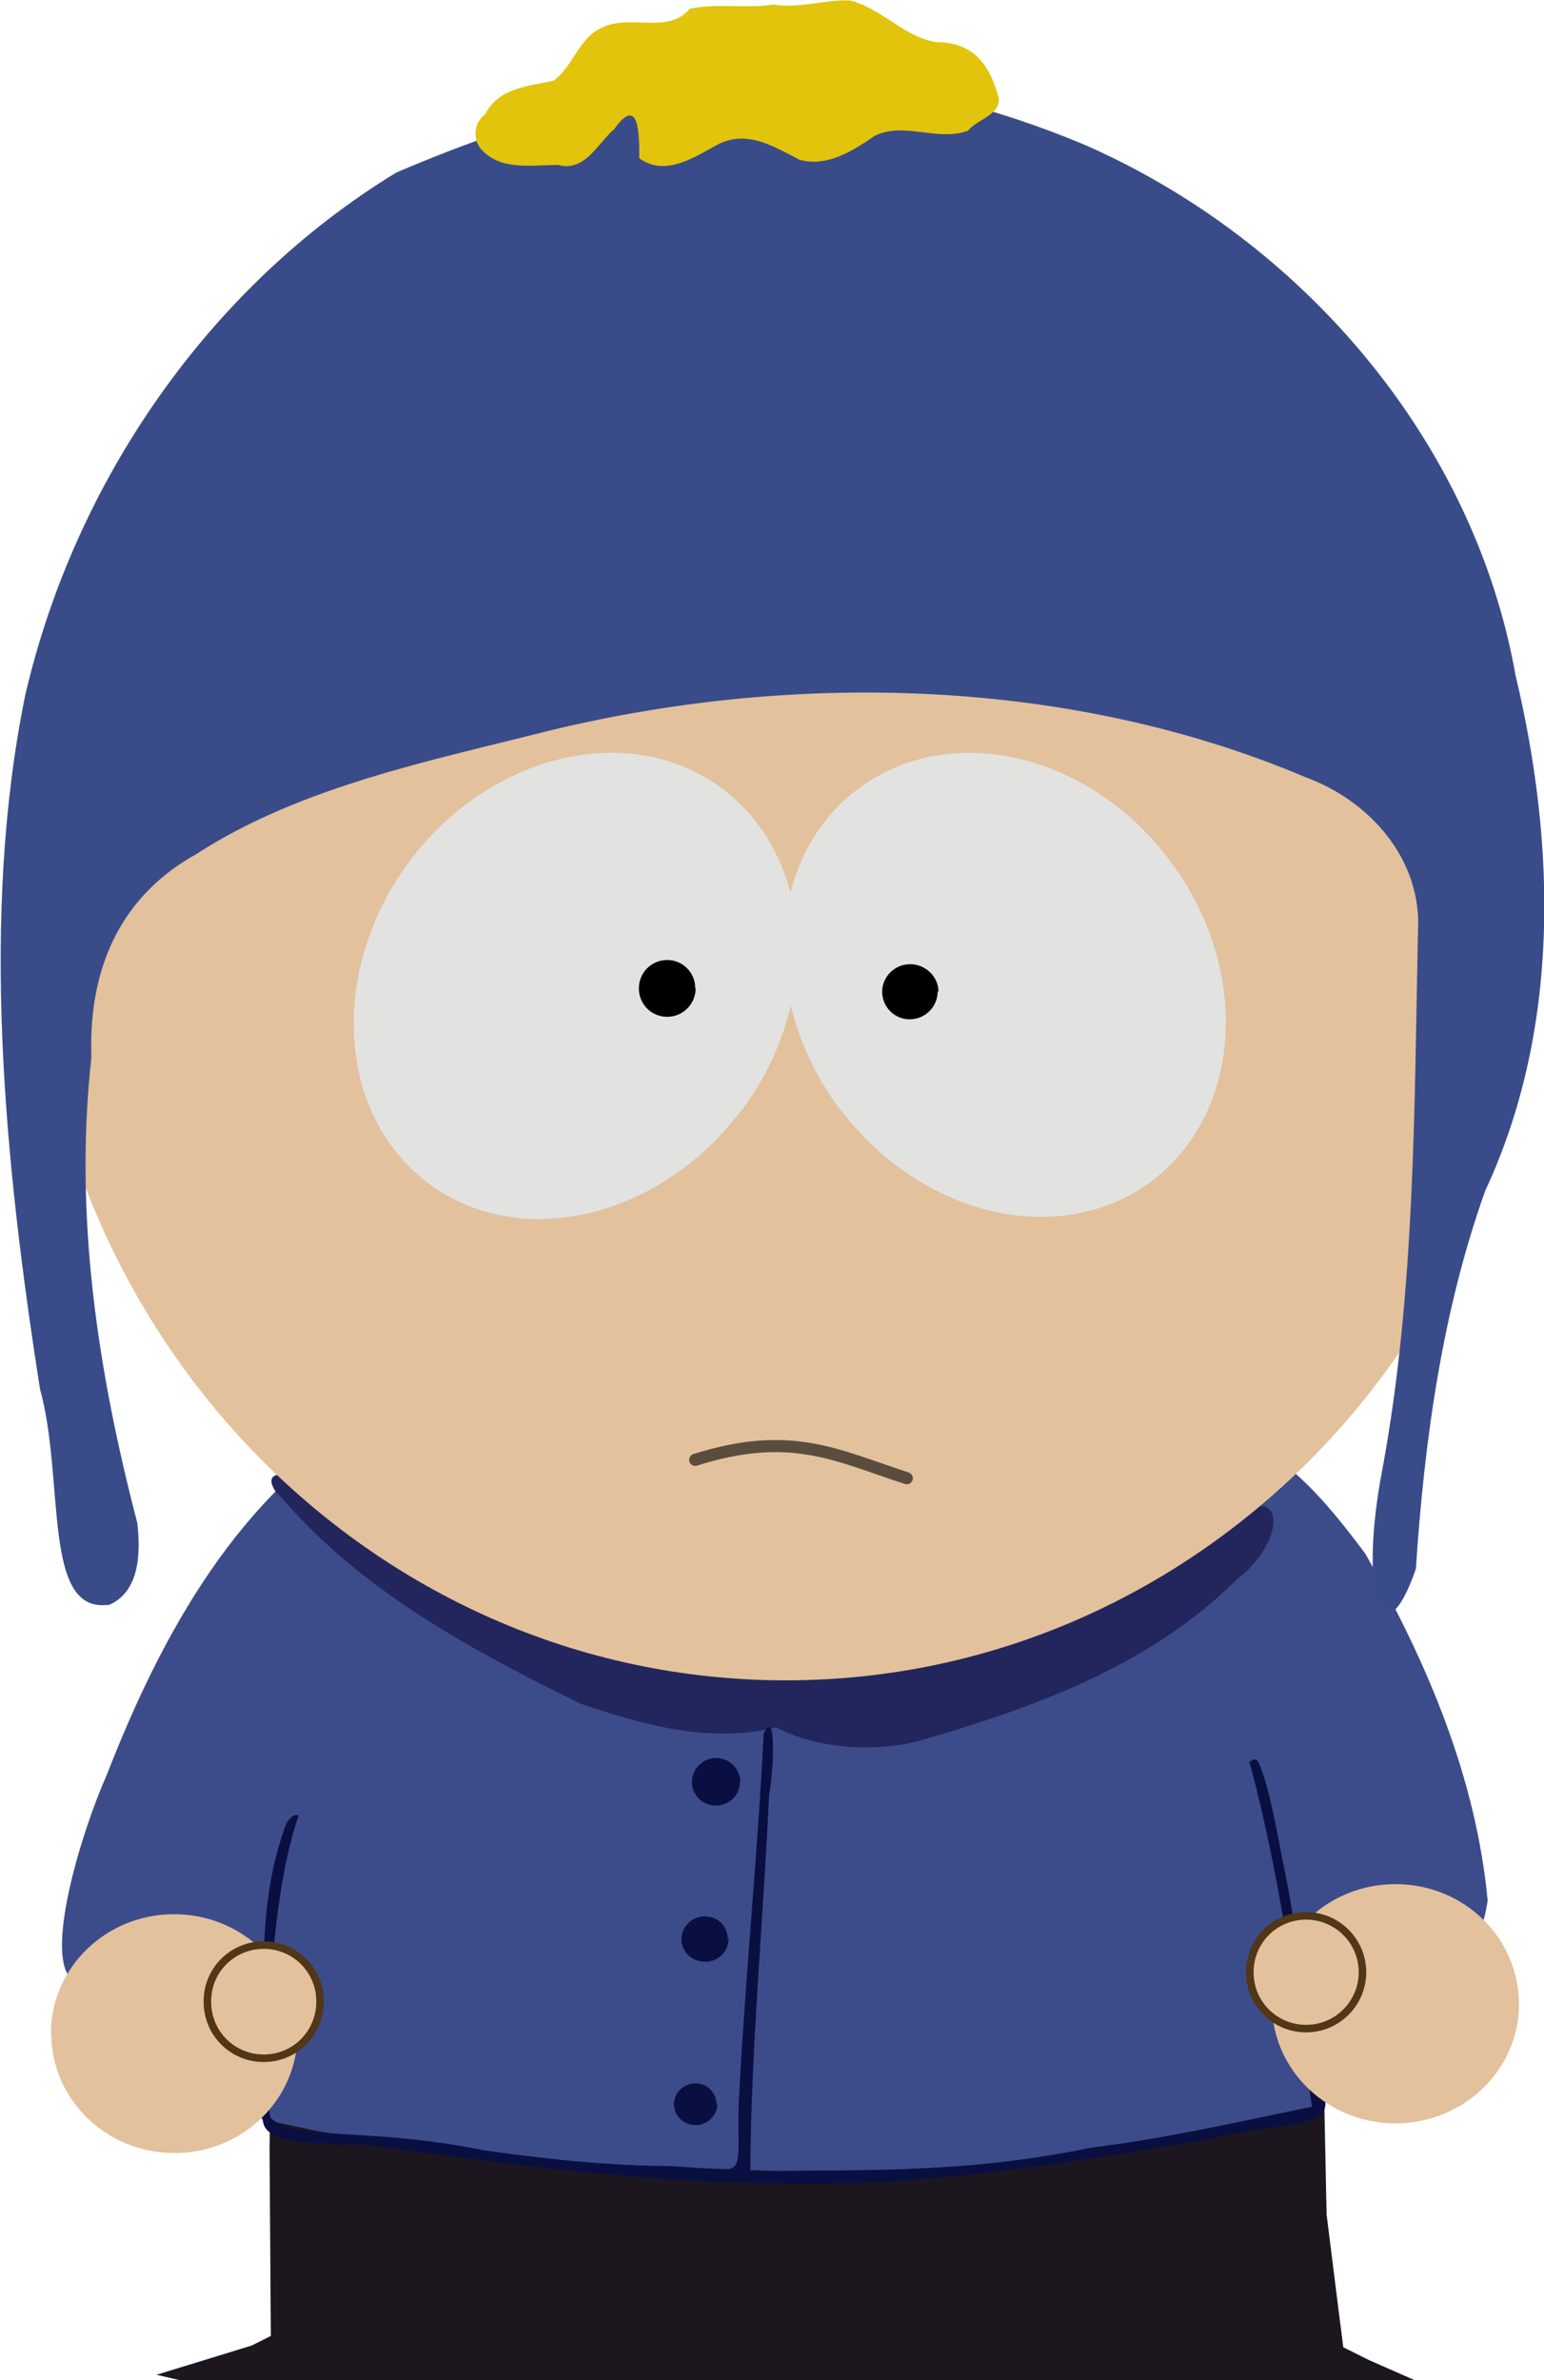 <?xml version='1.0'?>
<svg xmlns="http://www.w3.org/2000/svg" width="370" height="570" viewBox="0 0 370 570">
  <path fill="#1c171f" d="M343.3 573l-3.7 2-152-2c-42.4-1.3-91.8-2.2-134.5-2.5h-7.8l-7.8-1.8 22.8-7 4.6-2.3-.3-44.5.2-18 252.4-.6.7 34 2.3 18.4 1.7 13.4 6 3 11.8 5.2 3.6 2.7z"/>
  <path fill="#3c4c8a" d="M63.5 507.6c44.4 10.4 81.8 10.6 125 12.4 43 .2 86.2-4 127.7-15.5 15.7-14 37-26.7 40.3-49.4-2.8-29.3-14.3-56.7-29.3-83-17.5-23.5-26-28.6-55.4-37.3-59-18.2-124.8-20.2-182.2 4.2-32.3 18.2-51 52.6-64 86-6.5 14.7-14.6 42.5-8.7 48.7 9 11 23.2 18.8 35.3 27 3.3 2 5 3.5 11 7z"/>
  <path fill="#22265c" d="M66.4 357.4c19.2 23 46.3 37.7 73 50.7 16 5.4 31 9.3 46.7 5.6 7.3 4 22 7 36.2 2.6 26.8-7.8 54-18 74-38 12-9 12.4-24.8-2.3-14-25.2 14.6-52 27.2-80.6 33-24.7 2.7-49.7-1.4-74-6.4-11.8-4.2-22.3-11.5-33.8-16.7-11.3-5.5-22-12.2-32.3-19.6-3-1.6-11.4-3.4-7 3z"/>
  <path fill="#0a0f41" d="M174.6 464.3c0 3-2.5 5.5-5.6 5.5-3.2 0-5.7-2.4-5.7-5.4s2.5-5.5 5.6-5.5 5.5 2.4 5.5 5.4zm2.7-37.4c0 3-2.6 5.5-5.8 5.5-3 0-5.7-2.5-5.7-5.6 0-3.2 2.6-5.8 5.8-5.8s5.8 2.6 5.8 5.7zm-5.4 77c0 2.7-2.4 5-5.2 5-3 0-5.2-2.3-5.2-5s2.3-5 5.2-5c2.8 0 5 2.3 5 5z"/>
  <path fill="#0a0f41" d="M71.5 435c-8.2 23.3-8 72-6.5 72.3 6 5.5 23.4 2 51.3 7.7 14.5 2 29.6 3.7 44.3 3.7 19.2 1 16 4.4 16.4-14.5 1.4-28.6 4.6-60.5 6-89 3-6.4 2.5 7.8 1.3 14.8-1.4 30-4.3 60-4.5 90 28-.6 50 .8 82.3-5.8 17-2 35.6-6.3 52.3-9.7-4-27-7.7-55.8-15-82.6.8-.4 1.7-1.2 2.3.4 2.6 6 4.4 17 5.5 22.4 4 19 6 38.5 10.2 57.4 2 8-9.5 5.7-27.5 10.2-35.6 6-71.6 12-108 10.5-31-.5-62-4.7-92.8-9-8.7-.7-24.7.6-26-5.4-2-8.3.4-18.7 0-27.3 0-15.8 0-29.6 5.5-44.4.6-1 1.6-2.3 2.8-2z"/>
  <path fill="#e2c19c" d="M364 480c0 15.7-13.3 28.5-29.6 28.5s-29.6-12.8-29.6-28.6 13.2-28.7 29.6-28.7S364 464 364 480z"/>
  <path fill="#e2c19c" stroke="#513617" stroke-width="1.8" d="M326.5 472.3c0 7.4-6 13.5-13.5 13.5s-13.5-6-13.5-13.5 6-13.5 13.5-13.5c7.4 0 13.5 6 13.5 13.5z"/>
  <path fill="#e2c19c" d="M368.8 215.4c0 103.2-80.8 187-180.5 187S7.8 318.5 7.8 215.3c0-103.3 81-187 180.5-187s180.5 83.7 180.5 187z"/>
  <path fill="#394c89" d="M26 384.3c-16 2.2-10.4-30-16.4-51.6C1 278-4.7 219.3 6 166.7c11.8-51.2 44-98 89-125.4 64.7-27.6 112.3-28.7 165.2-6.5 51.8 22.8 93 70.6 103 127 9.7 40.7 10.7 84.8-7.3 123.4-10.3 28.8-14.6 60-16.6 90.5-8 23-13.8 5.8-8-24 7.8-42.3 7.6-85.7 8.5-128.6 1-17.2-11.4-31.3-27-37-55.5-23.5-121.5-25.7-181.7-11-27.5 7-59 13.2-84 29.4-17.5 9.7-26 26.4-25.2 48.8-4.2 37.6 1.5 75 11 111.4.8 7 .7 16.8-7.2 19.8z"/>
  <path fill="#e1c40b" d="M116.2 27.5c3.3-6.6 10.4-6.8 16.5-8.2 4.8-3.6 6-10.3 11.6-12.7 6.7-3.3 15.8 1.7 21-4.5 6.6-1.4 13.5 0 20-1 6 1 12.4-1.2 18.3-1 7.6 1.8 13 8.8 20.8 10 9 0 12.6 5.6 14.6 12.2 2 5-5 6.2-7 9-7.5 2.7-15.5-2.3-22.5 1.3-5.2 3.6-11.3 7.4-17.8 5.7-6-3-12.4-7.3-19.5-3.8-5.6 3-12.7 8-19 3.4 0-5.5 0-15.4-6-7-4.2 3.7-7 10.3-13.5 8.6-6.3 0-14 1.5-18.6-4-1.8-2.4-1.5-6 1-8z"/>
  <path fill="#e2e2e1" d="M201.2 265.4c19.4 26 52.8 33.8 74.7 17.5 21.8-16.3 24-50.6 4.6-76.6-19.3-26-52.8-33.8-74.7-17.5-22 16.2-24 50.5-4.8 76.5z"/>
  <path d="M224.7 237.4c0 3.7-3 6.7-6.7 6.7s-6.6-3-6.6-6.6c0-3.6 3-6.6 6.7-6.6s6.8 3 6.8 6.6z"/>
  <path fill="#e2e2e1" d="M177.7 265.8c-19.4 26-53 34-75 17.6s-24-50.8-4.7-77c19.4-26 53-34 75-17.6s24.3 50.8 4.8 77z"/>
  <path d="M166.7 236.7c0 3.7-3 6.8-6.8 6.8s-6.8-3-6.8-6.8 3-6.8 6.8-6.8c3.7 0 6.7 3 6.7 6.7z"/>
  <path fill="none" stroke="#000" stroke-width="2.9" d="M166.6 349.6c23-7.3 34-1 50.7 4.4" opacity=".6" stroke-linecap="round"/>
  <path fill="#e2c19c" d="M12.3 487c0 15.8 13.2 28.6 29.5 28.6s29.5-12.8 29.5-28.6-13.3-28.6-29.6-28.6-29.5 12.8-29.5 28.6z"/>
  <path fill="#e2c19c" stroke="#513617" stroke-width="1.8" d="M49.7 479.4c0 7.5 6 13.5 13.5 13.5s13.5-6 13.5-13.6c0-7.5-6-13.5-13.5-13.5s-13.5 6-13.5 13.4z"/>
</svg>
